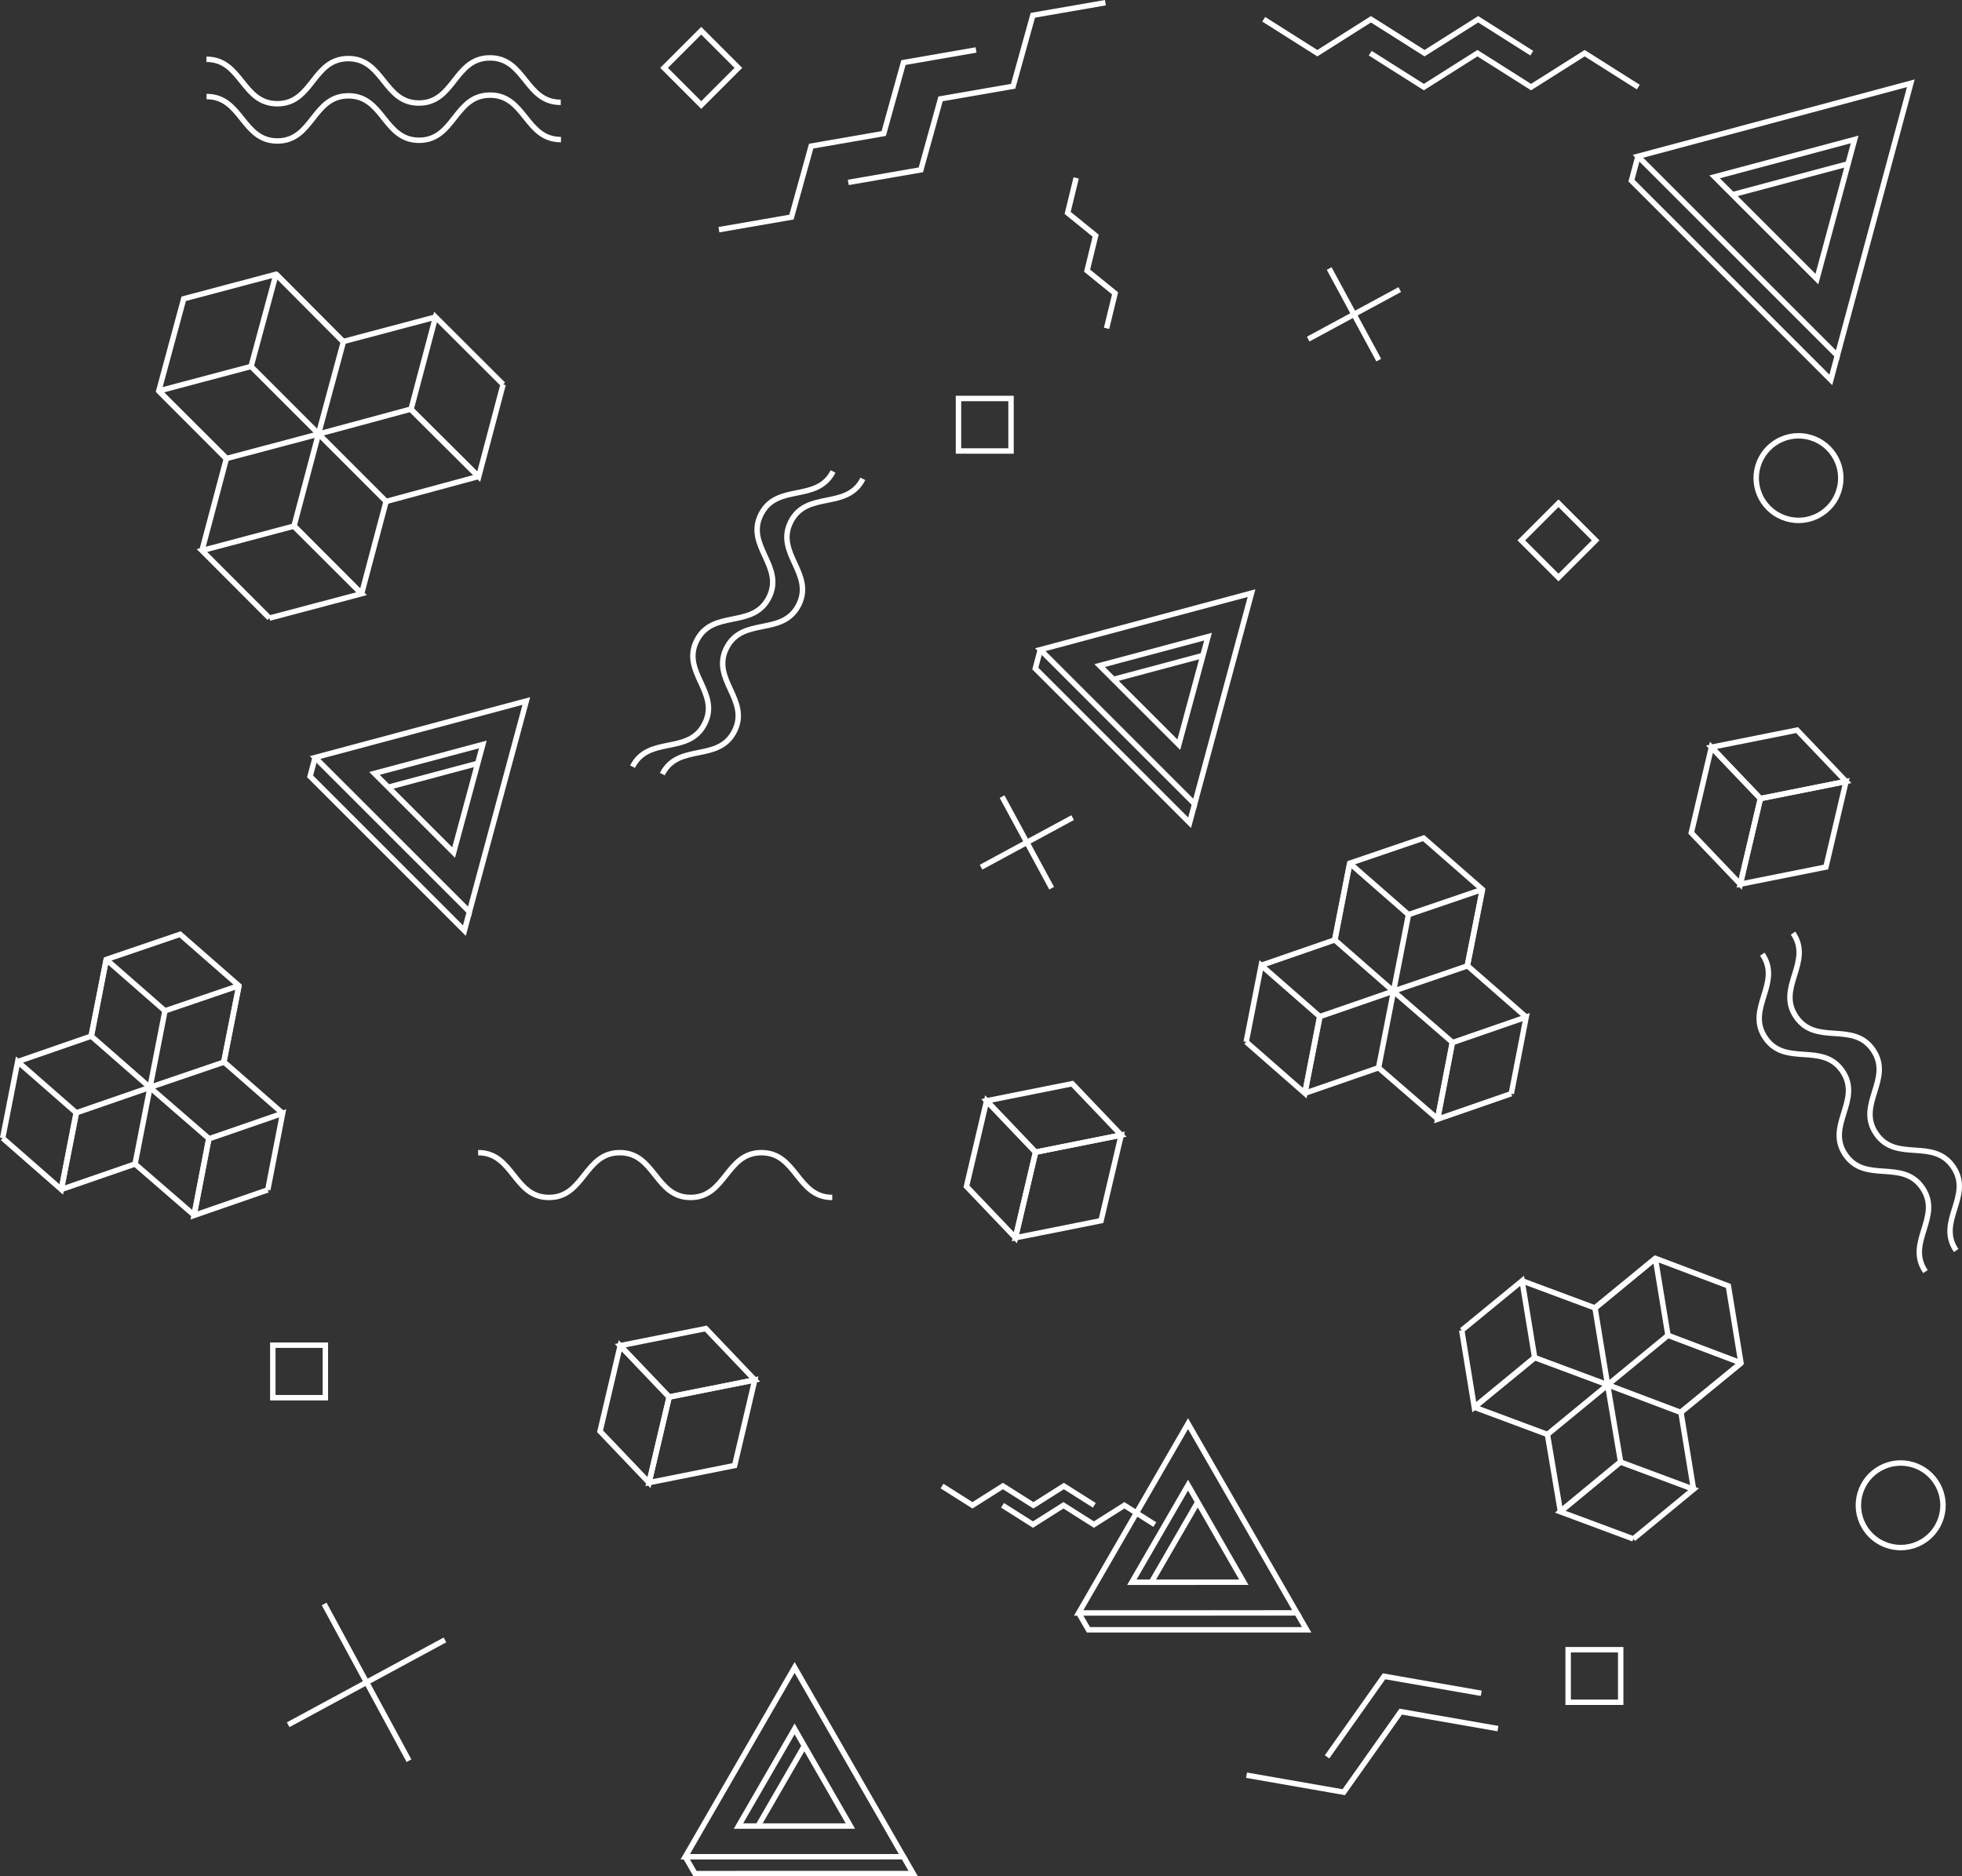 <svg xmlns="http://www.w3.org/2000/svg" viewBox="0 0 1082.97 1035.94"><rect x="0" y="0" width="1082.97" height="1035.94" fill="#333333" stroke="none"/><defs><style>.cls-1{fill:none;stroke:#fff;stroke-miterlimit:10;stroke-width:3px;}</style></defs><title>Asset 3bg-intruder</title><g id="Layer_2" data-name="Layer 2"><g id="Layer_1-2" data-name="Layer 1"><path class="cls-1" d="M263.92,636.39c19.54,0,19.54,24.73,39.09,24.73s19.54-24.73,39.09-24.73,19.54,24.73,39.09,24.73,19.55-24.73,39.09-24.73,19.55,24.73,39.1,24.73"/><path class="cls-1" d="M476.27,264.39c-8.86,17.42-30.91,6.2-39.77,23.62s13.18,28.64,4.31,46.06-30.9,6.2-39.77,23.62,13.18,28.64,4.31,46.06-30.91,6.2-39.77,23.63"/><path class="cls-1" d="M459.83,260.3c-8.87,17.42-30.91,6.2-39.77,23.62s13.18,28.64,4.31,46.06-30.91,6.2-39.77,23.62,13.18,28.64,4.31,46.06-30.91,6.2-39.77,23.62"/><path class="cls-1" d="M989.71,515.18c11,16.13-9.36,30.1,1.69,46.23s31.45,2.15,42.49,18.27-9.36,30.1,1.69,46.23,31.45,2.15,42.5,18.28-9.36,30.1,1.68,46.23"/><path class="cls-1" d="M972.75,526.8c11,16.13-9.36,30.1,1.68,46.23s31.45,2.15,42.5,18.27-9.36,30.1,1.68,46.23,31.45,2.15,42.5,18.28-9.36,30.1,1.69,46.23"/><path class="cls-1" d="M113.94,32.74c19.54-.09,19.67,24.64,39.21,24.54s19.42-24.83,39-24.93S211.79,57,231.33,56.89s19.43-24.83,39-24.93S290,56.6,309.52,56.5"/><path class="cls-1" d="M114,53.31c19.55-.1,19.67,24.63,39.21,24.53s19.43-24.83,39-24.93,19.67,24.64,39.21,24.54,19.43-24.83,39-24.93,19.67,24.64,39.21,24.54"/><polyline class="cls-1" points="553.36 831.09 570.17 841.73 586.99 831.09 603.8 841.73 620.62 831.09 637.43 841.73"/><polyline class="cls-1" points="594.02 98.22 589.31 117.55 604.76 130.09 600.04 149.42 615.49 161.96 610.78 181.29"/><polyline class="cls-1" points="519.96 820.45 536.77 831.09 553.58 820.45 570.4 831.09 587.21 820.45 604.03 831.09"/><polyline class="cls-1" points="756.33 29.36 785.92 48.08 815.51 29.36 845.1 48.08 874.7 29.36 904.29 48.08"/><polyline class="cls-1" points="697.54 10.64 727.13 29.36 756.72 10.64 786.31 29.36 815.91 10.64 845.5 29.36"/><polyline class="cls-1" points="396.81 126.81 436.87 119.86 447.74 80.68 487.8 73.72 498.68 34.54 538.74 27.58"/><polyline class="cls-1" points="468.23 100.71 508.29 93.76 519.16 54.58 559.22 47.62 570.1 8.44 610.16 1.48"/><line class="cls-1" x1="733.67" y1="148.27" x2="761.04" y2="198.83"/><line class="cls-1" x1="772.64" y1="159.87" x2="722.07" y2="187.23"/><line class="cls-1" x1="178.92" y1="885.55" x2="225.75" y2="972.1"/><line class="cls-1" x1="245.61" y1="905.41" x2="159.06" y2="952.24"/><line class="cls-1" x1="553.12" y1="439.81" x2="580.48" y2="490.38"/><line class="cls-1" x1="592.08" y1="451.41" x2="541.51" y2="478.78"/><polyline class="cls-1" points="688.06 980.1 741.71 989.48 773.17 945.01 826.83 954.38"/><polyline class="cls-1" points="732.49 969.98 763.94 925.5 817.6 934.88"/><circle class="cls-1" cx="992.73" cy="263.96" r="23.35" transform="translate(456.46 1140.09) rotate(-73.42)"/><circle class="cls-1" cx="1049.13" cy="831.09" r="23.35" transform="translate(-46.78 1599.44) rotate(-73.42)"/><rect class="cls-1" x="845.73" y="283.85" width="29" height="29" transform="translate(462.93 -520.89) rotate(45)"/><rect class="cls-1" x="372.55" y="22.98" width="29" height="29" transform="translate(139.87 -262.71) rotate(45)"/><rect class="cls-1" x="150.59" y="742.69" width="29" height="29" transform="translate(922.28 592.1) rotate(90)"/><rect class="cls-1" x="865.58" y="910.83" width="29" height="29" transform="translate(1805.41 45.25) rotate(90)"/><rect class="cls-1" x="529.05" y="220" width="29" height="29" transform="translate(778.06 -309.05) rotate(90)"/><polygon class="cls-1" points="960.59 488.15 1007.85 478.7 1018.96 431.44 971.7 440.89 960.59 488.15"/><polygon class="cls-1" points="944.66 412.54 991.92 403.09 1018.96 431.44 971.7 440.89 944.66 412.54"/><polygon class="cls-1" points="933.55 459.8 944.66 412.54 971.7 440.89 960.59 488.15 933.55 459.8"/><polygon class="cls-1" points="358.25 818.57 405.51 809.12 416.62 761.86 369.36 771.3 358.25 818.57"/><polygon class="cls-1" points="342.33 742.95 389.59 733.5 416.62 761.86 369.36 771.3 342.33 742.95"/><polygon class="cls-1" points="331.21 790.21 342.33 742.95 369.36 771.3 358.25 818.57 331.21 790.21"/><polygon class="cls-1" points="560.5 683.38 607.76 673.93 618.87 626.67 571.61 636.12 560.5 683.38"/><polygon class="cls-1" points="544.58 607.77 591.84 598.32 618.87 626.67 571.61 636.12 544.58 607.77"/><polygon class="cls-1" points="533.46 655.03 544.58 607.77 571.61 636.12 560.5 683.38 533.46 655.03"/><polyline class="cls-1" points="199.6 327.78 162.25 290.6 175.77 239.66 226.65 225.91 264 263.09"/><polyline class="cls-1" points="264 263.09 213.13 276.85 175.86 239.58"/><line class="cls-1" x1="213.12" y1="276.84" x2="199.6" y2="327.78"/><polygon class="cls-1" points="87.65 215.84 124.84 253.19 175.77 239.66 189.53 188.79 152.35 151.44 101.41 164.96 87.65 215.84"/><polyline class="cls-1" points="277.71 212.25 264.23 263.15 226.88 225.97 240.41 175.03 277.71 212.25"/><polyline class="cls-1" points="152.29 151.2 189.47 188.56 240.41 175.03"/><polyline class="cls-1" points="87.65 215.84 125 253.02 111.48 303.96"/><polyline class="cls-1" points="148.71 341.26 199.6 327.78 162.42 290.43 111.48 303.96 148.71 341.26"/><polyline class="cls-1" points="152.35 151.44 138.59 202.31 175.86 239.58"/><line class="cls-1" x1="138.59" y1="202.31" x2="87.65" y2="215.84"/><polyline class="cls-1" points="813.78 776.93 846.99 749.5 887.35 764.54 894.51 807.01 861.3 834.45"/><polyline class="cls-1" points="861.3 834.45 854.14 791.97 887.41 764.61"/><line class="cls-1" x1="854.15" y1="791.97" x2="813.78" y2="776.93"/><polygon class="cls-1" points="913.72 694.75 880.39 722.03 887.35 764.54 927.64 779.76 960.97 752.48 954.01 709.97 913.72 694.75"/><polyline class="cls-1" points="901.56 849.63 861.23 834.63 894.44 807.2 934.8 822.23 901.56 849.63"/><polyline class="cls-1" points="961.16 752.45 927.84 779.73 934.8 822.23"/><polyline class="cls-1" points="913.72 694.75 880.51 722.18 840.15 707.15"/><polyline class="cls-1" points="806.85 734.47 813.78 776.93 847.11 749.65 840.15 707.15 806.85 734.47"/><polyline class="cls-1" points="960.97 752.48 920.68 737.25 887.41 764.61"/><line class="cls-1" x1="920.68" y1="737.26" x2="913.71" y2="694.75"/><polyline class="cls-1" points="33.84 656.71 42 614.42 82.71 600.35 115.25 628.56 107.09 670.85"/><polyline class="cls-1" points="107.09 670.85 74.55 642.64 82.8 600.36"/><line class="cls-1" x1="74.55" y1="642.64" x2="33.84" y2="656.71"/><polygon class="cls-1" points="58.65 529.73 50.29 571.98 82.71 600.35 123.48 586.45 131.83 544.2 99.41 515.84 58.65 529.73"/><polyline class="cls-1" points="147.81 656.95 107.15 671.03 115.31 628.74 156.02 614.67 147.81 656.95"/><polyline class="cls-1" points="131.96 544.05 123.61 586.3 156.02 614.67"/><polyline class="cls-1" points="58.65 529.73 50.48 572.02 9.78 586.1"/><polyline class="cls-1" points="1.47 628.36 33.84 656.71 42.19 614.46 9.78 586.1 1.47 628.36"/><polyline class="cls-1" points="131.83 544.2 91.06 558.09 82.8 600.36"/><line class="cls-1" x1="91.06" y1="558.09" x2="58.64" y2="529.73"/><polyline class="cls-1" points="720.23 603.59 728.39 561.29 769.09 547.22 801.64 575.43 793.48 617.72"/><polyline class="cls-1" points="793.48 617.72 760.93 589.51 769.19 547.24"/><line class="cls-1" x1="760.93" y1="589.51" x2="720.23" y2="603.59"/><polygon class="cls-1" points="745.03 476.6 736.68 518.86 769.09 547.22 809.86 533.32 818.22 491.07 785.8 462.71 745.03 476.6"/><polyline class="cls-1" points="834.2 603.82 793.54 617.91 801.7 575.62 842.41 561.54 834.2 603.82"/><polyline class="cls-1" points="818.35 490.92 809.99 533.18 842.41 561.54"/><polyline class="cls-1" points="745.03 476.6 736.87 518.89 696.16 532.97"/><polyline class="cls-1" points="687.86 575.23 720.23 603.59 728.58 561.33 696.16 532.97 687.86 575.23"/><polyline class="cls-1" points="818.22 491.07 777.45 504.96 769.19 547.24"/><line class="cls-1" x1="777.45" y1="504.96" x2="745.03" y2="476.6"/><polygon class="cls-1" points="259.11 503.39 173.93 418.24 290.51 387.02 259.11 503.39"/><polygon class="cls-1" points="250.38 470.69 206.69 427.01 266.51 411.02 250.38 470.69"/><polyline class="cls-1" points="259.11 503.39 256.34 513.79 171.16 428.63 173.93 418.24"/><line class="cls-1" x1="214.31" y1="434.63" x2="263.73" y2="421.42"/><polygon class="cls-1" points="659.41 443.85 574.23 358.7 690.81 327.48 659.41 443.85"/><polygon class="cls-1" points="650.67 411.15 606.98 367.48 666.8 351.49 650.67 411.15"/><polyline class="cls-1" points="659.41 443.85 656.63 454.25 571.46 369.1 574.23 358.7"/><line class="cls-1" x1="614.6" y1="375.1" x2="664.03" y2="361.88"/><polygon class="cls-1" points="715.84 890.5 595.4 890.52 655.76 786 715.84 890.5"/><polygon class="cls-1" points="686.54 873.55 624.76 873.56 655.76 819.95 686.54 873.55"/><polyline class="cls-1" points="715.84 890.5 721.23 899.81 600.79 899.83 595.4 890.52"/><line class="cls-1" x1="635.54" y1="873.56" x2="661.15" y2="829.27"/><polygon class="cls-1" points="498.69 1025.11 378.24 1025.13 438.6 920.62 498.69 1025.11"/><polygon class="cls-1" points="469.39 1008.16 407.61 1008.17 438.6 954.56 469.39 1008.16"/><polyline class="cls-1" points="498.69 1025.11 504.08 1034.42 383.63 1034.44 378.24 1025.13"/><line class="cls-1" x1="418.39" y1="1008.17" x2="443.99" y2="963.88"/><polygon class="cls-1" points="1014.15 196.32 904.11 86.31 1054.72 45.97 1014.15 196.32"/><polygon class="cls-1" points="1002.87 154.07 946.43 97.65 1023.71 76.99 1002.87 154.07"/><polyline class="cls-1" points="1014.15 196.32 1010.57 209.75 900.53 99.74 904.11 86.31"/><line class="cls-1" x1="956.27" y1="107.49" x2="1020.13" y2="90.42"/></g></g></svg>